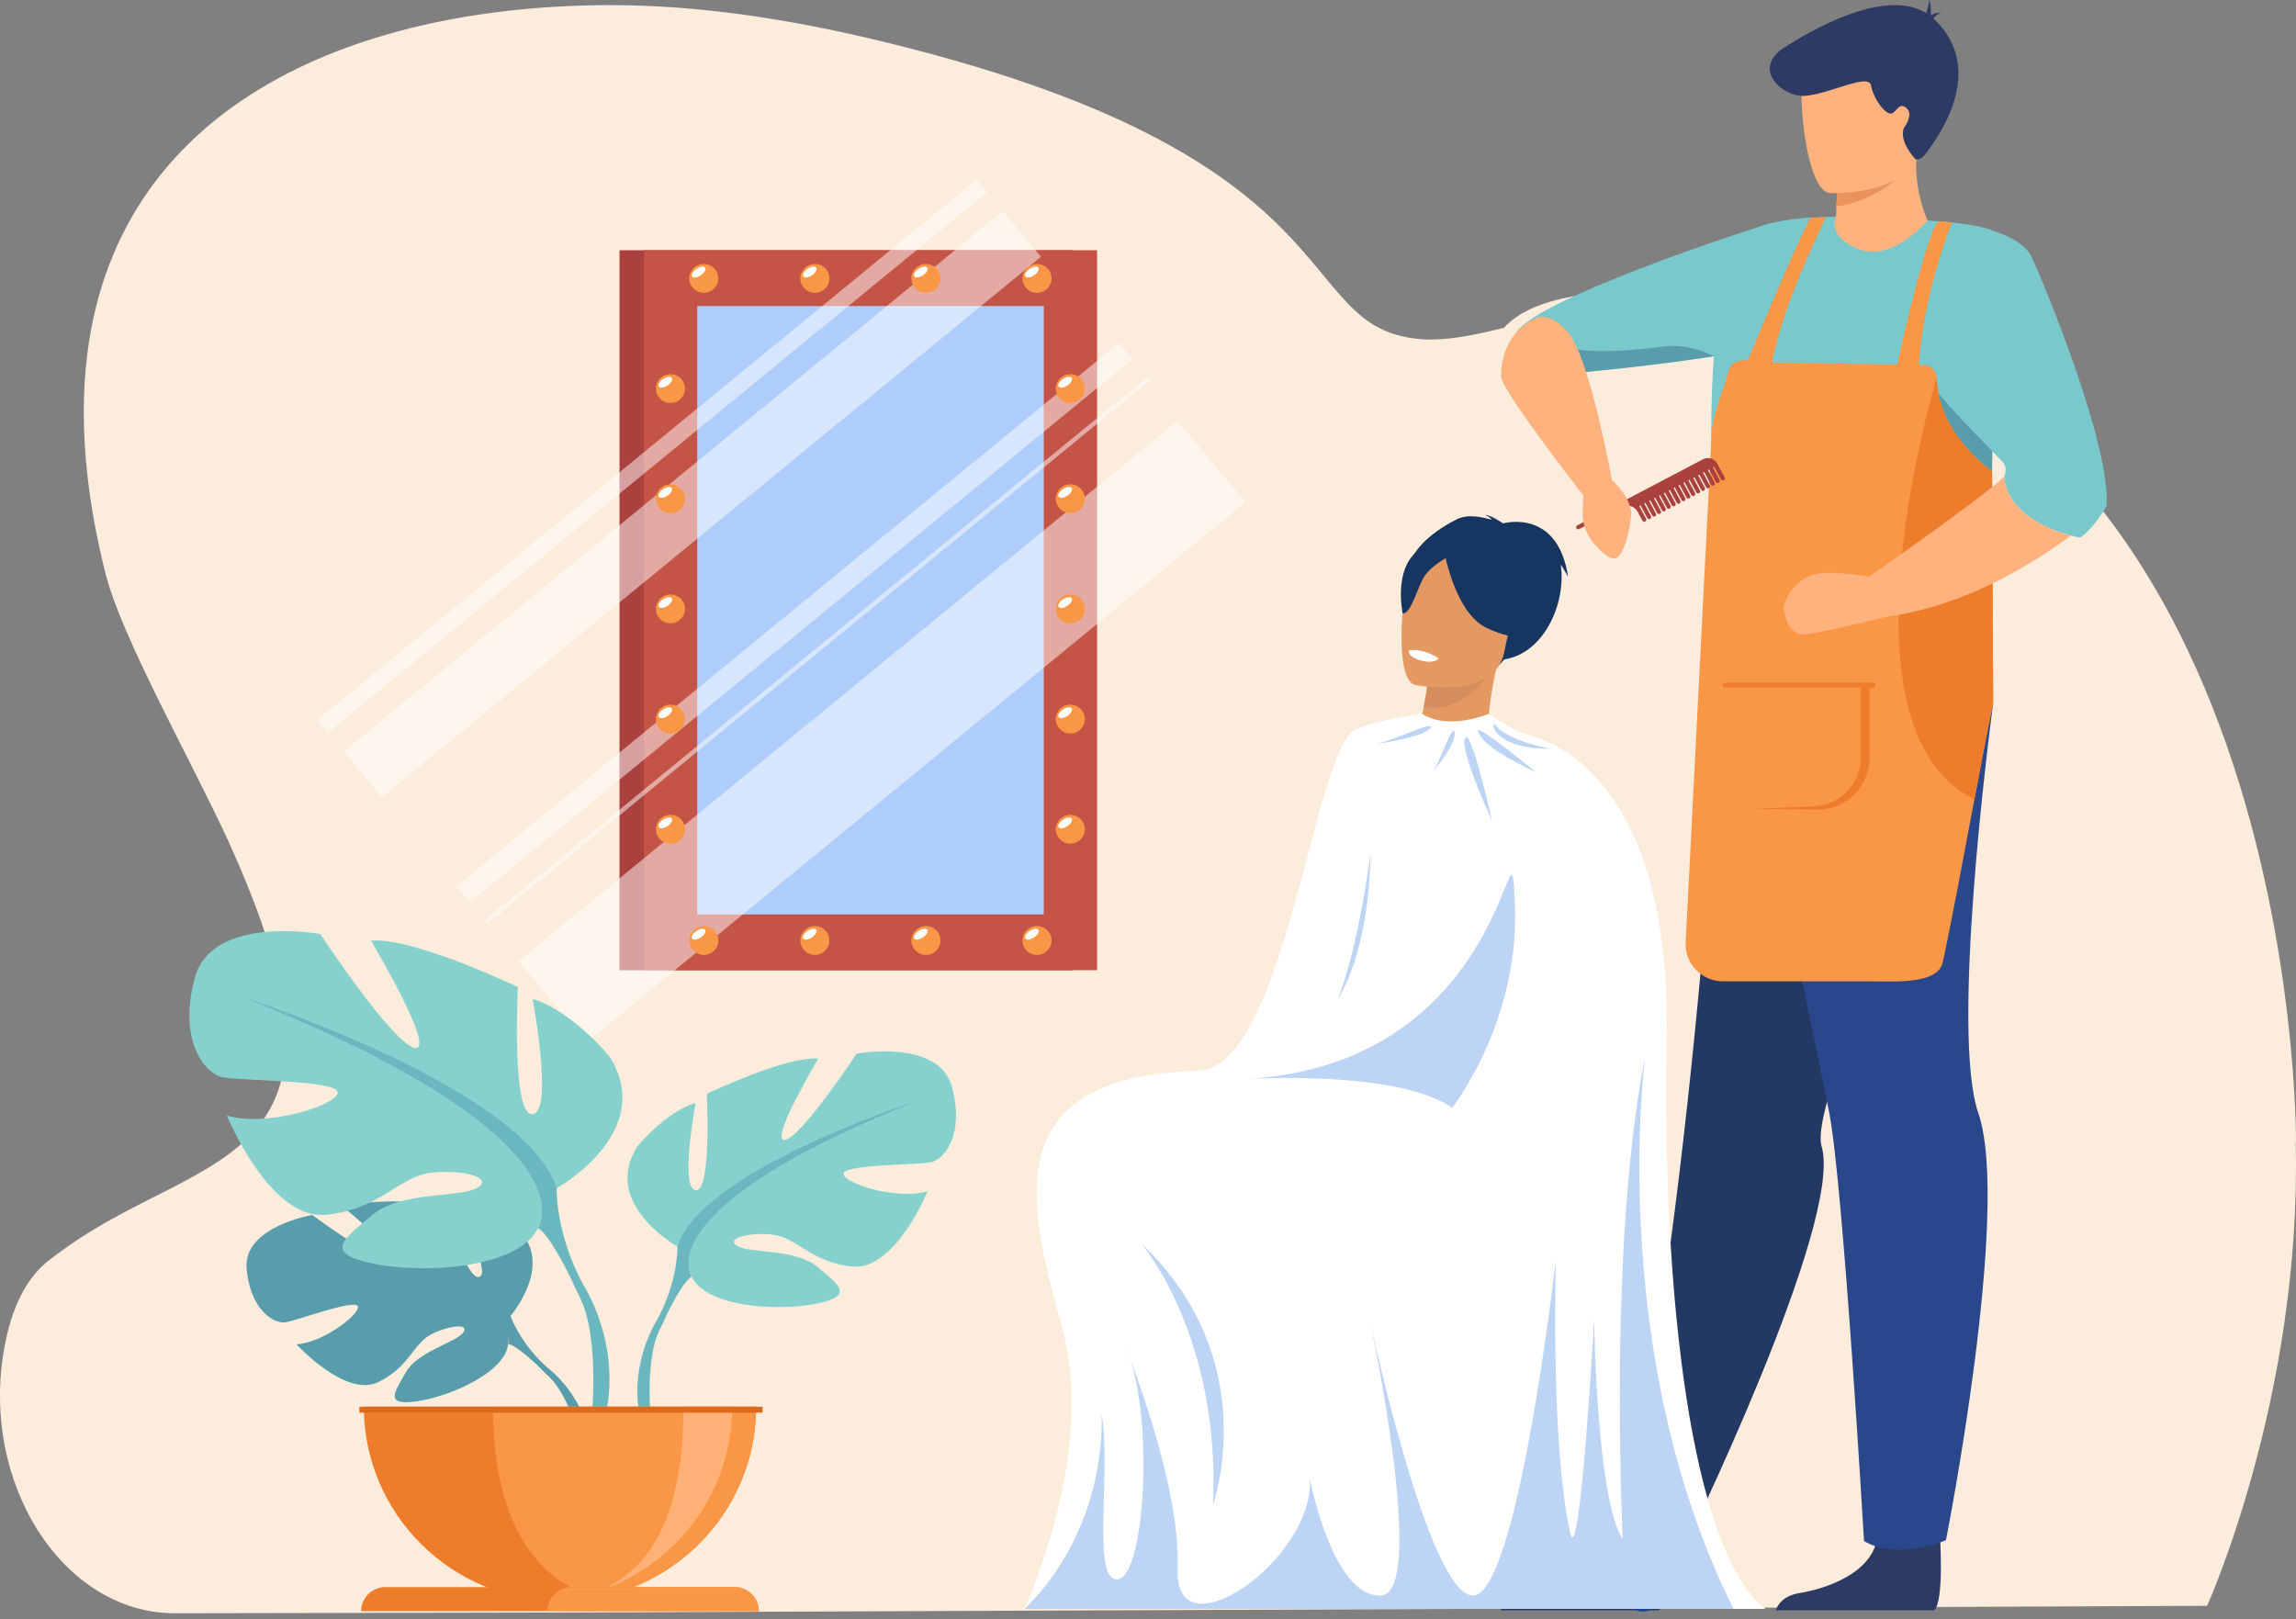 <svg width="95" height="67" viewBox="0 0 95 67" fill="none" xmlns="http://www.w3.org/2000/svg">
<rect x="0" y="0" width="95" height="67" fill="#808080" stroke="none"/>
<path d="M71.146 12.249C70.393 12.06 69.669 11.998 68.977 12.078C65.344 11.927 63.209 12.488 62.227 13.566C60.919 13.892 59.762 14.114 58.776 14.033C53.257 13.581 56.603 6.419 35.905 1.573C32.632 0.808 28.991 0.217 25.339 0.212C15.131 0.197 4.956 4.034 3.615 14.628C3.422 16.157 3.413 17.825 3.614 19.643C3.755 20.928 4.002 22.287 4.363 23.724C5.033 26.391 7.933 31.502 9.416 34.739C15.647 48.34 8.496 47.524 2.768 51.603C2.533 51.77 2.298 51.942 2.065 52.118C1.043 52.892 0.472 54.195 0.189 55.713C-0.863 61.37 2.614 66.766 7.24 66.757L23.7 66.726L25.23 66.72L74.929 66.516L91.322 66.448C91.322 66.448 95.246 57.774 94.988 47.283C94.995 47.288 95 47.291 95 47.291C95 47.291 95.294 15.075 71.146 12.249Z" fill="#FCECDB"/>
<path d="M80.48 10.328C80.48 10.328 76.291 11.465 74.214 10.351C74.214 10.351 74.673 9.513 75.723 9.176C76.066 9.028 75.963 8.799 75.979 8.532C76.039 7.568 76.138 7.032 76.138 7.032L78.847 5.605L79.455 5.285C79.353 5.727 79.301 6.145 79.286 6.536C79.285 6.567 79.284 6.597 79.283 6.628C79.226 8.957 80.48 10.328 80.48 10.328Z" fill="#FFB27D"/>
<path d="M79.308 6.597C79.308 6.597 79.3 6.608 79.283 6.628C79.084 6.863 77.743 8.365 75.979 8.532C76.039 7.568 76.138 7.032 76.138 7.032L78.847 5.605C79.086 6.024 79.233 6.395 79.286 6.536C79.301 6.576 79.308 6.597 79.308 6.597Z" fill="#E8945B"/>
<path d="M75.712 7.99C75.712 7.99 79.48 8.127 79.529 5.798C79.579 3.469 80.099 1.918 77.695 1.733C75.291 1.547 74.805 2.426 74.598 3.199C74.391 3.973 74.733 7.895 75.712 7.99Z" fill="#FFB27D"/>
<path d="M78.777 5.295C78.777 5.295 79.203 4.742 78.881 4.469C78.559 4.196 78.457 4.688 78.232 4.701C78.007 4.715 77.522 4.119 77.416 3.533C77.31 2.948 75.284 4.121 74.387 3.951C73.49 3.782 72.587 2.737 73.852 1.949C74.597 1.486 78.308 -0.881 80.054 0.816C82.28 2.98 80.053 5.831 79.761 6.257C79.47 6.683 79.26 6.595 79.26 6.595C79.26 6.595 78.553 5.863 78.777 5.295Z" fill="#2C3A64"/>
<path d="M79.86 0.958C79.882 0.781 79.934 0.312 79.832 0C79.832 0 79.749 0.478 79.633 0.708C79.518 0.938 79.86 0.958 79.86 0.958Z" fill="#2C3A64"/>
<path d="M80.32 0.528C80.32 0.528 79.85 0.49 79.751 0.844L79.877 1.089C79.877 1.089 79.936 0.627 80.32 0.528Z" fill="#2C3A64"/>
<path d="M71.186 25.506L82.359 26.353C82.359 26.353 82.38 24.442 82.404 21.903C82.426 19.473 82.451 16.468 82.464 14.012C82.475 11.811 82.475 10.051 82.456 9.543C82.456 9.543 81.732 9.226 79.757 9.126C79.757 9.126 78.348 10.822 76.954 10.326C75.559 9.829 75.957 8.969 75.957 8.969C75.819 8.972 75.681 8.976 75.545 8.981C75.329 8.99 75.115 9.002 74.907 9.018C74.161 9.074 73.47 9.179 72.891 9.349C69.6 10.317 71.186 25.506 71.186 25.506Z" fill="#79C8CC"/>
<path d="M80.027 66.634C80.463 66.264 80.259 63.383 80.259 63.383C80.259 63.383 77.957 62.409 77.648 63.773C77.339 65.137 75.515 65.749 74.477 65.917C73.784 66.028 73.554 66.4 73.477 66.634H80.027Z" fill="#2C3A64"/>
<path d="M68.638 66.634C69.074 66.264 68.813 64.191 68.813 64.191C68.813 64.191 67.346 62.394 66.727 63.639C66.103 64.892 64.126 65.749 63.088 65.916C62.395 66.028 62.165 66.399 62.088 66.634H68.638V66.634Z" fill="#2C3A64"/>
<path d="M71.157 30.401C71.157 30.401 69.481 56.548 66.575 63.816C66.575 63.816 68.528 65.038 69.602 64.226C69.602 64.226 76.306 50.539 75.37 47.43C74.743 45.345 81.854 30.595 81.854 30.595L71.157 30.401Z" fill="#233862"/>
<path d="M82.371 29.066C82.425 29.059 82.47 29.104 82.463 29.156C82.297 30.413 80.708 42.721 81.854 46.055C83.223 50.035 80.516 63.735 80.516 63.735C80.516 63.735 78.482 64.591 77.126 63.767C77.126 63.767 76.265 48.982 75.684 46.036C75.103 43.089 72.419 30.328 72.419 30.328L82.371 29.066Z" fill="#2B478B"/>
<path d="M82.403 21.902C82.426 19.473 82.451 16.467 82.464 14.012C81.573 14.312 80.091 15.065 79.743 16.812C79.402 18.523 80.958 20.993 82.403 21.902Z" fill="#599DAD"/>
<path d="M63.401 15.594C63.401 15.594 63.838 15.559 64.54 15.495C66.024 15.36 68.689 15.092 70.915 14.741C70.916 14.741 70.916 14.741 70.916 14.741C72.7 14.459 74.201 14.123 74.587 13.755C75.681 12.715 75.178 9 75.178 9C75.178 9 74.027 8.986 72.891 9.349C69.823 10.329 63.473 12.576 62.746 13.752C61.809 15.268 63.401 15.594 63.401 15.594Z" fill="#79C8CC"/>
<path d="M81.662 9.334C81.662 9.334 83.606 9.683 84.052 10.616C84.499 11.548 87.362 18.425 87.157 20.944C87.157 20.944 86.695 21.803 86.071 22.248C86.071 22.248 83.131 21.762 82.922 19.73C82.922 19.73 83.074 19.439 82.906 19.171C82.739 18.903 79.16 15.562 79.139 14.559C79.117 13.555 81.662 9.334 81.662 9.334Z" fill="#79C8CC"/>
<path d="M69.747 38.989L70.805 18.276C70.798 17.187 71.27 16.34 71.474 15.487C71.603 14.952 71.985 14.885 72.315 14.914C72.576 14.288 74.4 9.912 74.907 9.017C75.116 9.001 75.329 8.989 75.545 8.98C75.354 9.482 73.852 12.341 73.319 15L74.092 15.013L78.498 15.086C78.592 14.66 79.783 9.268 80.237 9.156L80.76 9.203C80.76 9.203 79.551 12.243 79.397 15.1L79.592 15.104C79.888 15.108 80.128 15.344 80.134 15.638C80.179 17.971 82.424 19.501 82.424 19.501L82.472 29.095C82.235 30.218 81.968 31.613 81.694 33.076C81.249 35.436 80.782 37.969 80.387 39.808C80.187 40.737 78.444 40.608 77.485 40.608H71.294C70.405 40.61 69.699 39.869 69.747 38.989Z" fill="#F99746"/>
<path d="M81.692 33.077H81.693C81.968 31.614 82.235 30.218 82.471 29.096L82.424 19.502C82.424 19.502 80.178 17.972 80.133 15.639C80.134 15.639 75.701 30.156 81.692 33.077Z" fill="#ED7D2B"/>
<path d="M73.807 25.233C73.871 25.583 74.063 26.219 74.544 26.251C75.026 26.283 78.059 25.519 78.059 25.519C81.278 25.085 84.07 23.364 85.684 22.162C84.879 21.949 83.083 21.302 82.921 19.73C82.087 20.557 77.329 23.867 77.329 23.867C77.064 23.82 75.748 23.599 75.058 23.77C74.288 23.961 73.743 24.883 73.807 25.233Z" fill="#FFB27D"/>
<path d="M64.541 15.495C66.024 15.36 68.689 15.092 70.916 14.74C70.884 14.722 69.883 14.177 68.761 14.345C67.621 14.516 65.403 14.665 64.758 14.313C64.388 14.111 64.287 14.828 64.541 15.495Z" fill="#599DAD"/>
<path d="M62.11 15.594C62.11 13.673 63.565 13.154 63.565 13.154C63.565 13.154 64.15 12.851 64.915 13.798C65.789 14.883 66.695 19.862 66.695 19.862C66.695 19.862 67.574 20.649 67.486 21.378C67.399 22.107 67.131 23.259 66.695 23.103C66.259 22.948 65.734 22.291 65.581 21.827C65.454 21.438 65.498 20.73 65.516 20.508C65.364 20.312 62.11 16.119 62.11 15.594Z" fill="#FFB27D"/>
<path d="M61.624 52.437C61.858 52.437 62.085 52.316 62.208 52.1C64.854 47.459 65.357 36.174 65.377 35.696C65.392 35.329 65.106 35.019 64.736 35.004C64.366 34.988 64.054 35.274 64.038 35.641C64.034 35.755 63.529 47.084 61.041 51.446C60.859 51.766 60.972 52.171 61.295 52.352C61.399 52.41 61.513 52.437 61.624 52.437Z" fill="#163560"/>
<path d="M66.231 50.503C66.527 50.503 66.798 50.307 66.878 50.011C66.956 49.722 68.788 42.89 68.161 37.975C67.969 36.468 66.775 35.271 65.257 35.063C64.102 34.906 62.269 34.818 60.095 35.299C59.734 35.379 59.506 35.734 59.587 36.092C59.667 36.45 60.025 36.676 60.386 36.596C62.366 36.159 64.028 36.237 65.074 36.38C65.993 36.506 66.716 37.23 66.832 38.142C67.426 42.799 65.603 49.597 65.584 49.665C65.488 50.02 65.7 50.384 66.057 50.48C66.115 50.495 66.174 50.503 66.231 50.503Z" fill="#1C468A"/>
<path d="M61.214 66.576C61.261 66.576 61.308 66.571 61.356 66.561C61.718 66.483 61.947 66.13 61.869 65.771L59.102 53.073C58.884 51.934 57.88 51.108 56.71 51.108H49.338C48.755 51.108 48.192 51.316 47.75 51.692C47.31 52.067 47.02 52.587 46.931 53.156L44.84 65.519C44.779 65.881 45.024 66.224 45.389 66.285C45.755 66.345 46.1 66.101 46.161 65.74L48.255 53.361C48.337 52.826 48.792 52.438 49.337 52.438H56.709C57.237 52.438 57.69 52.811 57.786 53.326L57.79 53.346L60.559 66.053C60.627 66.363 60.905 66.576 61.214 66.576Z" fill="#163560"/>
<path d="M51.524 65.384C51.524 65.587 51.423 65.727 51.251 65.821C51.251 65.821 51.25 65.822 51.248 65.822C50.931 65.995 50.424 65.862 49.818 65.836C49.74 65.832 48.935 66.175 47.794 66.271C46.494 66.381 46.015 65.987 45.938 65.807C45.874 65.655 46.431 65.482 47.055 65.284C47.085 65.275 47.115 65.265 47.146 65.256C47.229 65.23 47.312 65.202 47.395 65.175C48.137 64.931 48.868 64.641 49.05 63.895C49.244 63.105 48.662 60.9 48.662 60.9L50.723 60.679C50.723 60.679 50.921 62.985 51.051 63.703C51.121 64.086 51.296 64.391 51.398 64.72C51.406 64.743 51.413 64.766 51.419 64.789C51.472 64.982 51.525 65.18 51.524 65.384Z" fill="#D38957"/>
<path d="M51.524 65.384C51.524 65.587 51.423 65.727 51.251 65.821C51.251 65.821 51.25 65.822 51.248 65.822C50.788 66.115 49.971 65.707 48.64 66.316C48.583 66.342 48.136 66.311 47.826 66.307C47.422 66.302 46.839 66.338 46.703 66.316C46.075 66.215 45.982 65.908 45.939 65.807C45.874 65.655 46.432 65.481 47.055 65.284C47.23 65.351 48.064 65.638 49.05 65.453C49.917 65.291 50.779 64.863 51.399 64.72C51.406 64.743 51.413 64.766 51.419 64.789C51.472 64.982 51.525 65.18 51.524 65.384Z" fill="#2F5791"/>
<path d="M51.316 65.743L51.013 66.307H50.352V65.894L51.316 65.743Z" fill="#2F5791"/>
<path d="M62.168 45.731L55.499 45.1C55.499 45.1 45.291 45.146 44.34 46.483C44.34 46.483 42.518 47.736 44.578 52.914C46.638 58.094 49.057 63.27 49.057 63.27C49.057 63.27 49.674 63.437 50.519 63.372C50.853 63.346 51.303 63.233 51.303 63.233C51.303 63.233 50.837 55.504 49.807 52.497C48.778 49.49 48.46 50.074 50.283 50.242C52.105 50.409 57.968 51.745 60.662 51.411C63.356 51.077 62.168 45.731 62.168 45.731Z" fill="#B74B42"/>
<path d="M52.809 65.384C52.809 65.587 52.708 65.727 52.536 65.821C52.536 65.821 52.535 65.822 52.533 65.822C52.216 65.995 51.696 65.615 49.323 66.172C48.053 66.47 47.3 65.987 47.223 65.807C47.159 65.655 47.716 65.482 48.34 65.284C48.37 65.275 48.4 65.265 48.431 65.256C48.514 65.23 48.597 65.202 48.681 65.175C49.423 64.931 50.153 64.641 50.336 63.895C50.529 63.105 49.948 60.9 49.948 60.9L52.008 60.679C52.008 60.679 52.207 62.985 52.336 63.703C52.406 64.086 52.581 64.391 52.684 64.72C52.691 64.743 52.698 64.766 52.704 64.789C52.757 64.982 52.81 65.18 52.809 65.384Z" fill="#E49963"/>
<path d="M63.101 46.201L56.846 45.677C56.846 45.677 46.639 45.721 45.688 47.016C45.688 47.016 44.146 47.974 46.206 52.99C48.266 58.006 50.352 63.526 50.352 63.526C50.352 63.526 50.815 63.589 51.373 63.544C52.077 63.487 52.311 63.261 52.311 63.261C52.311 63.261 52.166 56.397 51.136 53.484C50.106 50.572 49.71 50.868 51.532 51.03C53.354 51.192 58.478 52.459 62.01 51.789C64.677 51.282 63.101 46.201 63.101 46.201Z" fill="#C65447"/>
<path d="M47.224 65.808C47.265 65.905 47.354 66.195 47.926 66.305H49.95C50.647 65.991 51.202 65.956 51.637 65.949C52.025 65.943 52.318 65.959 52.533 65.822C52.534 65.822 52.535 65.821 52.536 65.821C52.546 65.815 52.556 65.809 52.566 65.803C52.719 65.71 52.809 65.575 52.809 65.384C52.81 65.18 52.757 64.982 52.704 64.79C52.697 64.767 52.691 64.743 52.683 64.72C52.064 64.863 51.202 65.292 50.335 65.453C49.348 65.639 48.515 65.352 48.34 65.285C47.717 65.482 47.159 65.655 47.224 65.808Z" fill="#365DA4"/>
<path d="M52.602 65.744L52.298 66.307H51.638V65.895L52.602 65.744Z" fill="#365DA4"/>
<path d="M60.248 21.501C60.732 21.247 61.333 21.405 61.72 21.503C61.639 21.381 61.448 21.305 61.448 21.305C61.698 21.315 62.194 21.658 62.194 21.658C62.194 21.658 64.451 21.008 64.881 23.866C64.881 23.866 64.757 23.633 64.576 23.36C64.827 25.004 63.818 27.226 62.006 27.308C60.827 27.363 55.286 24.101 60.248 21.501Z" fill="#163560"/>
<path d="M58.484 30.494C58.471 30.497 59.458 31.272 60.328 31.207C61.145 31.145 61.846 30.244 61.836 30.24C61.52 30.112 61.512 29.646 61.894 27.721L61.739 27.722L59.145 27.734C59.145 27.734 59.05 28.525 58.909 29.26C58.791 29.878 58.639 30.456 58.484 30.494Z" fill="#E49963"/>
<path d="M59.145 27.735C59.145 27.735 59.05 28.526 58.909 29.261C60.315 29.489 61.3 28.365 61.739 27.722L59.145 27.735Z" fill="#D68D5D"/>
<path d="M62.05 27.502C62.05 27.502 63.007 26.493 63.373 25.545C63.635 24.868 63.781 22.2 61.075 22.071C61.075 22.071 60.296 21.999 59.484 22.343C58.838 22.617 57.852 23.285 58.333 25.73L58.424 26.542L62.05 27.502Z" fill="#163560"/>
<path d="M58.543 28.341C58.543 28.341 61.84 29.028 62.24 26.985C62.64 24.941 63.335 23.654 61.247 23.128C59.158 22.603 58.595 23.303 58.294 23.953C57.994 24.604 57.695 28.109 58.543 28.341Z" fill="#E49963"/>
<path d="M58.614 22.836C59.245 22.32 59.604 22.527 59.785 22.753C60.706 21.83 63.289 23.476 63.289 23.476C63.225 24.985 63.506 26.348 63.506 26.348C63.506 26.348 62.832 26.602 61.51 25.982C60.471 25.494 59.977 23.797 59.814 23.096C59.584 23.232 59.091 23.553 58.89 23.922C58.624 24.411 58.341 25.468 58.033 25.372C58.033 25.372 57.668 23.611 58.614 22.836Z" fill="#163560"/>
<path d="M59.52 27.243C59.52 27.243 59.408 27.491 58.764 27.326C58.764 27.326 58.224 27.188 58.296 26.905C58.296 26.905 58.865 26.804 59.52 27.243Z" fill="white"/>
<path d="M54.981 36.343C55.074 43.011 53.761 43.781 54.335 44.544C54.338 44.548 54.901 44.929 54.905 44.933C55.51 45.697 55.675 44.944 57.766 46.362C58.762 47.037 60.036 47.923 61.182 48.523C61.614 48.748 62.026 48.933 62.401 49.051C63.118 49.276 63.69 49.255 63.964 48.798C64.76 47.469 63.008 43.201 64.134 40.733C64.143 40.712 64.152 40.69 64.162 40.669C64.251 40.451 64.31 40.193 64.342 39.903C64.506 38.437 63.996 36.163 63.392 34.19C62.725 32.013 61.945 30.2 61.836 30.239C58.746 31.341 58.759 29.936 58.759 29.936C58.759 29.936 54.949 34.069 54.981 36.343Z" fill="#A8D29F"/>
<path d="M54.702 44.801C54.705 44.805 54.698 44.797 54.702 44.801C55.306 45.565 55.675 44.944 57.766 46.362C58.762 47.037 60.035 47.923 61.181 48.523C61.782 48.749 62.227 48.933 62.4 49.051C63.117 49.276 63.689 49.255 63.963 48.798C64.76 47.469 63.008 43.201 64.133 40.733C64.143 40.712 64.152 40.69 64.161 40.669C64.264 40.423 64.321 40.169 64.341 39.903C64.424 38.781 63.842 37.435 63.258 35.526C62.516 36.054 58.034 34.419 57.887 41.008C57.843 43.028 55.285 43.338 54.702 44.801Z" fill="#82B479"/>
<path d="M54.863 45.17C54.863 45.17 53.889 44.735 53.386 44.834C52.883 44.934 51.856 45.235 51.892 45.509C51.928 45.783 53.008 46.132 53.525 45.964C54.042 45.796 54.324 46.188 54.931 46.108C55.539 46.029 54.863 45.17 54.863 45.17Z" fill="#E49963"/>
<path d="M61.836 30.239C61.836 30.239 65.589 31.009 65.913 32.939C66.237 34.869 64.798 41.157 63.442 42.872C62.087 44.587 55.984 46.087 55.342 46.071C54.699 46.055 54.496 45.029 54.542 44.931C54.588 44.833 61.365 41.247 61.434 40.753C61.503 40.26 61.836 30.239 61.836 30.239Z" fill="#A8D29F"/>
<path d="M67.972 66.689C68.019 66.689 68.067 66.684 68.115 66.674C68.477 66.596 68.706 66.241 68.626 65.883L65.801 53.072C65.583 51.933 64.579 51.108 63.409 51.108H56.037C55.455 51.108 54.891 51.316 54.45 51.692C54.01 52.067 53.719 52.587 53.631 53.156L51.539 65.519C51.478 65.881 51.724 66.224 52.089 66.285C52.454 66.345 52.799 66.101 52.86 65.74L54.954 53.361C55.036 52.826 55.491 52.438 56.037 52.438H63.409C63.936 52.438 64.389 52.811 64.485 53.326L64.489 53.347L67.317 66.167C67.386 66.478 67.664 66.689 67.972 66.689Z" fill="#1C468A"/>
<path d="M64.702 52.996C64.864 52.996 65.026 52.938 65.155 52.822C66.38 51.708 67.021 50.31 67.06 48.669C67.09 47.38 66.736 46.238 66.434 45.507C66.192 44.921 65.622 44.542 64.982 44.542H60.59C59.703 44.542 58.858 44.819 58.145 45.344C57.433 45.868 56.92 46.59 56.663 47.432L55.396 51.581C55.289 51.931 55.489 52.303 55.843 52.409C56.197 52.516 56.571 52.317 56.678 51.966L57.946 47.818C58.301 46.654 59.364 45.872 60.591 45.872H64.983C65.076 45.872 65.159 45.926 65.194 46.011C65.644 47.098 66.451 49.841 64.249 51.843C63.977 52.091 63.958 52.511 64.208 52.781C64.34 52.924 64.521 52.996 64.702 52.996Z" fill="#1C468A"/>
<path d="M58.852 29.54C58.852 29.54 59.709 30.245 61.607 29.54C61.607 29.54 62.578 30.251 63.479 30.496C64.38 30.741 69.163 32.514 68.963 42.976C68.763 53.438 69.963 64.189 73.046 66.576H42.384C42.384 66.576 45.386 60.148 43.945 54.947C42.504 49.745 41.223 44.544 49.589 44.306C53.151 44.108 54.272 31.578 55.993 30.239C56.874 29.775 58.852 29.54 58.852 29.54Z" fill="white"/>
<path d="M68.068 43.72C68.068 43.72 66.441 55.971 71.725 66.576H67.282C67.281 66.576 66.333 52.584 68.068 43.72Z" fill="#BED4F4"/>
<path d="M64.129 30.986C64.129 30.986 62.35 30.639 61.894 30.023C61.648 29.725 61.668 30.986 64.129 30.986Z" fill="#BED4F4"/>
<path d="M63.549 31.949C63.549 31.949 61.277 30.953 61.157 30.239C61.117 29.953 63.549 31.949 63.549 31.949Z" fill="#BED4F4"/>
<path d="M56.814 30.807C56.814 30.807 58.885 30.529 59.176 30.132C59.466 29.735 57.384 30.777 56.814 30.807Z" fill="#BED4F4"/>
<path d="M59.281 31.949C59.281 31.949 60.26 30.789 60.189 30.321C60.117 29.853 59.616 31.472 59.281 31.949Z" fill="#BED4F4"/>
<path d="M61.739 33.973C61.739 33.973 60.377 31.035 60.617 30.539C60.857 30.043 61.739 33.973 61.739 33.973Z" fill="#BED4F4"/>
<path d="M51.53 44.65C51.53 44.65 57.841 44.253 60.086 45.842C60.086 45.842 62.896 42.268 62.68 37.398C62.465 32.528 62.691 44.042 51.53 44.65Z" fill="#BED4F4"/>
<path d="M56.701 35.333C56.701 35.333 56.248 39.039 55.367 41.315C55.367 41.315 56.647 39.489 56.701 35.333Z" fill="#BED4F4"/>
<path d="M47.218 51.453C47.218 51.453 50.51 55.265 50.189 62.253C50.189 62.253 52.333 56.297 47.218 51.453Z" fill="#BED4F4"/>
<path d="M64.372 52.168C64.372 52.168 64.159 59.757 64.96 63.387C65.36 65.27 65.958 54.618 65.958 54.618C65.958 54.618 66.08 63.88 67.561 63.999C69.042 64.118 69.002 66.576 69.002 66.576H42.384C42.384 66.576 45.666 63.761 45.586 58.52C45.986 61.061 45.138 65.523 46.267 65.349C47.395 65.176 47.788 58.361 46.547 55.701C46.547 55.701 48.869 61.339 48.729 64.952C48.589 68.565 54.467 64.476 54.189 61.141C54.189 61.141 55.107 66.065 57.112 66.025C59.116 65.984 56.675 54.618 56.675 54.618C56.675 54.618 59.112 66.065 60.955 66.025C62.799 65.984 64.372 52.168 64.372 52.168Z" fill="#BED4F4"/>
<path d="M70.998 19.943C71.02 19.985 71.072 20 71.114 19.979C71.156 19.957 71.172 19.905 71.15 19.863L70.869 19.339L70.926 19.308L71.207 19.833C71.229 19.875 71.281 19.891 71.323 19.869C71.365 19.847 71.381 19.795 71.359 19.753L71.055 19.185C70.942 18.973 70.677 18.893 70.463 19.005L65.259 21.742C65.218 21.764 65.201 21.816 65.224 21.857C65.246 21.899 65.298 21.915 65.34 21.893L67.085 20.975C67.329 20.846 67.633 20.939 67.763 21.182L67.956 21.543C67.978 21.584 68.031 21.6 68.073 21.578C68.115 21.556 68.13 21.505 68.109 21.463L67.828 20.938L67.879 20.912L68.159 21.436C68.181 21.478 68.234 21.494 68.275 21.472C68.317 21.45 68.333 21.398 68.311 21.357L68.031 20.832L68.081 20.806L68.362 21.33C68.384 21.372 68.436 21.388 68.478 21.366C68.52 21.344 68.536 21.292 68.514 21.25L68.234 20.726L68.284 20.699L68.564 21.224C68.587 21.266 68.639 21.282 68.681 21.26C68.722 21.238 68.739 21.186 68.716 21.144L68.436 20.62L68.487 20.593L68.767 21.118C68.789 21.159 68.841 21.175 68.883 21.153C68.925 21.132 68.941 21.08 68.919 21.038L68.639 20.513L68.689 20.487L68.97 21.012C68.992 21.053 69.044 21.069 69.086 21.047C69.128 21.025 69.144 20.973 69.122 20.932L68.841 20.407L68.892 20.381L69.172 20.905C69.195 20.947 69.247 20.963 69.289 20.941C69.331 20.919 69.347 20.867 69.325 20.826L69.044 20.301L69.095 20.274L69.375 20.799C69.397 20.841 69.45 20.857 69.491 20.835C69.533 20.813 69.549 20.761 69.527 20.719L69.247 20.195L69.297 20.168L69.578 20.693C69.6 20.735 69.652 20.75 69.694 20.729C69.736 20.707 69.752 20.655 69.73 20.613L69.45 20.088L69.5 20.062L69.781 20.587C69.803 20.628 69.855 20.644 69.897 20.622C69.939 20.601 69.955 20.549 69.933 20.507L69.652 19.982L69.703 19.956L69.983 20.481C70.005 20.522 70.058 20.538 70.1 20.516C70.141 20.494 70.157 20.442 70.135 20.401L69.855 19.876L69.906 19.85L70.186 20.374C70.208 20.416 70.26 20.432 70.302 20.41C70.344 20.388 70.36 20.336 70.338 20.295L70.058 19.77L70.108 19.743L70.389 20.268C70.411 20.31 70.463 20.326 70.505 20.304C70.547 20.282 70.563 20.23 70.541 20.188L70.26 19.664L70.311 19.637L70.591 20.162C70.613 20.203 70.666 20.219 70.707 20.198C70.749 20.176 70.765 20.124 70.743 20.082L70.463 19.557L70.514 19.531L70.794 20.056C70.816 20.097 70.868 20.113 70.91 20.091C70.952 20.069 70.968 20.017 70.946 19.976L70.666 19.451L70.716 19.425L70.998 19.943Z" fill="#AA413E"/>
<path d="M67.161 20.401L65.494 21.107C65.494 21.107 65.382 21.852 65.962 22.496C66.542 23.139 67.493 21.293 67.493 21.293C67.493 21.293 67.513 20.876 67.161 20.401Z" fill="#FFB27D"/>
<path d="M44.383 10.355H25.632V40.147H44.383V10.355Z" fill="#AA413E"/>
<path d="M45.394 10.355H26.643V40.147H45.394V10.355Z" fill="#C45446"/>
<path d="M43.188 12.664H28.849V37.84H43.188V12.664Z" fill="#AFCDFB"/>
<g opacity="0.5">
<path d="M40.845 7.955L40.406 7.428L13.136 29.788L13.575 30.315L40.845 7.955Z" fill="white"/>
<path d="M43.073 10.626L41.492 8.728L14.222 31.092L15.803 32.989L43.073 10.626Z" fill="white"/>
<path d="M46.851 14.863L46.295 14.195L18.878 36.678L19.435 37.346L46.851 14.863Z" fill="white"/>
<path d="M47.582 15.741L47.465 15.6L20.049 38.084L20.166 38.224L47.582 15.741Z" fill="white"/>
<path d="M51.537 20.78L48.725 17.407L21.455 39.771L24.266 43.144L51.537 20.78Z" fill="white"/>
</g>
<path d="M29.12 12.117C29.453 12.117 29.722 11.85 29.722 11.52C29.722 11.191 29.453 10.923 29.12 10.923C28.788 10.923 28.518 11.191 28.518 11.52C28.518 11.85 28.788 12.117 29.12 12.117Z" fill="#F99746"/>
<path d="M29.176 11.076C29.227 11.149 29.147 11.29 28.999 11.391C28.85 11.491 28.689 11.513 28.638 11.44C28.588 11.366 28.667 11.225 28.816 11.125C28.964 11.024 29.125 11.002 29.176 11.076Z" fill="white"/>
<path d="M27.741 16.676C28.074 16.676 28.343 16.409 28.343 16.079C28.343 15.749 28.074 15.482 27.741 15.482C27.409 15.482 27.139 15.749 27.139 16.079C27.139 16.409 27.409 16.676 27.741 16.676Z" fill="#F99746"/>
<path d="M27.797 15.635C27.847 15.708 27.768 15.849 27.619 15.95C27.471 16.05 27.31 16.072 27.259 15.998C27.209 15.925 27.288 15.784 27.436 15.684C27.585 15.583 27.746 15.561 27.797 15.635Z" fill="white"/>
<path d="M27.741 21.235C28.074 21.235 28.343 20.968 28.343 20.638C28.343 20.308 28.074 20.041 27.741 20.041C27.409 20.041 27.139 20.308 27.139 20.638C27.139 20.968 27.409 21.235 27.741 21.235Z" fill="#F99746"/>
<path d="M27.797 20.193C27.847 20.267 27.768 20.408 27.619 20.508C27.471 20.609 27.31 20.631 27.259 20.557C27.209 20.484 27.288 20.343 27.436 20.242C27.585 20.142 27.746 20.12 27.797 20.193Z" fill="white"/>
<path d="M27.741 25.794C28.074 25.794 28.343 25.526 28.343 25.197C28.343 24.867 28.074 24.599 27.741 24.599C27.409 24.599 27.139 24.867 27.139 25.197C27.139 25.526 27.409 25.794 27.741 25.794Z" fill="#F99746"/>
<path d="M27.797 24.752C27.847 24.826 27.768 24.966 27.619 25.067C27.471 25.168 27.31 25.189 27.259 25.116C27.209 25.043 27.288 24.902 27.436 24.801C27.585 24.701 27.746 24.679 27.797 24.752Z" fill="white"/>
<path d="M27.741 30.353C28.074 30.353 28.343 30.085 28.343 29.755C28.343 29.426 28.074 29.158 27.741 29.158C27.409 29.158 27.139 29.426 27.139 29.755C27.139 30.085 27.409 30.353 27.741 30.353Z" fill="#F99746"/>
<path d="M27.797 29.311C27.847 29.384 27.768 29.525 27.619 29.626C27.471 29.726 27.31 29.749 27.259 29.675C27.209 29.602 27.288 29.461 27.436 29.36C27.585 29.259 27.746 29.238 27.797 29.311Z" fill="white"/>
<path d="M28.343 34.314C28.343 34.644 28.074 34.911 27.741 34.911C27.409 34.911 27.139 34.644 27.139 34.314C27.139 33.984 27.408 33.717 27.741 33.717C28.074 33.717 28.343 33.984 28.343 34.314Z" fill="#F99746"/>
<path d="M27.797 33.87C27.847 33.943 27.768 34.084 27.619 34.185C27.471 34.285 27.31 34.307 27.259 34.234C27.209 34.16 27.288 34.02 27.436 33.919C27.585 33.818 27.746 33.796 27.797 33.87Z" fill="white"/>
<path d="M44.287 16.676C44.62 16.676 44.889 16.409 44.889 16.079C44.889 15.749 44.62 15.482 44.287 15.482C43.954 15.482 43.685 15.749 43.685 16.079C43.685 16.409 43.954 16.676 44.287 16.676Z" fill="#F99746"/>
<path d="M44.343 15.635C44.393 15.708 44.314 15.849 44.165 15.95C44.017 16.05 43.855 16.072 43.805 15.998C43.754 15.925 43.834 15.784 43.982 15.684C44.131 15.583 44.292 15.561 44.343 15.635Z" fill="white"/>
<path d="M44.287 21.235C44.62 21.235 44.889 20.968 44.889 20.638C44.889 20.308 44.62 20.041 44.287 20.041C43.954 20.041 43.685 20.308 43.685 20.638C43.685 20.968 43.954 21.235 44.287 21.235Z" fill="#F99746"/>
<path d="M44.343 20.193C44.393 20.267 44.314 20.408 44.165 20.508C44.017 20.609 43.855 20.631 43.805 20.557C43.754 20.484 43.834 20.343 43.982 20.242C44.131 20.142 44.292 20.12 44.343 20.193Z" fill="white"/>
<path d="M44.287 25.794C44.62 25.794 44.889 25.526 44.889 25.197C44.889 24.867 44.62 24.599 44.287 24.599C43.954 24.599 43.685 24.867 43.685 25.197C43.685 25.526 43.954 25.794 44.287 25.794Z" fill="#F99746"/>
<path d="M44.343 24.752C44.393 24.826 44.314 24.966 44.165 25.067C44.017 25.168 43.855 25.189 43.805 25.116C43.754 25.043 43.834 24.902 43.982 24.801C44.131 24.701 44.292 24.679 44.343 24.752Z" fill="white"/>
<path d="M44.287 30.353C44.62 30.353 44.889 30.085 44.889 29.755C44.889 29.426 44.62 29.158 44.287 29.158C43.954 29.158 43.685 29.426 43.685 29.755C43.685 30.085 43.954 30.353 44.287 30.353Z" fill="#F99746"/>
<path d="M44.343 29.311C44.393 29.384 44.314 29.525 44.165 29.626C44.017 29.726 43.855 29.749 43.805 29.675C43.754 29.602 43.834 29.461 43.982 29.36C44.131 29.259 44.292 29.238 44.343 29.311Z" fill="white"/>
<path d="M44.889 34.314C44.889 34.644 44.62 34.911 44.287 34.911C43.955 34.911 43.685 34.644 43.685 34.314C43.685 33.984 43.954 33.717 44.287 33.717C44.62 33.717 44.889 33.984 44.889 34.314Z" fill="#F99746"/>
<path d="M44.343 33.87C44.393 33.943 44.314 34.084 44.165 34.185C44.017 34.285 43.855 34.307 43.805 34.234C43.754 34.16 43.834 34.02 43.982 33.919C44.131 33.818 44.292 33.796 44.343 33.87Z" fill="white"/>
<path d="M33.716 12.117C34.049 12.117 34.318 11.85 34.318 11.52C34.318 11.191 34.049 10.923 33.716 10.923C33.384 10.923 33.114 11.191 33.114 11.52C33.114 11.85 33.384 12.117 33.716 12.117Z" fill="#F99746"/>
<path d="M33.772 11.076C33.822 11.149 33.743 11.29 33.595 11.391C33.446 11.491 33.285 11.513 33.234 11.44C33.184 11.366 33.263 11.225 33.412 11.125C33.56 11.024 33.721 11.002 33.772 11.076Z" fill="white"/>
<path d="M38.312 12.117C38.644 12.117 38.914 11.85 38.914 11.52C38.914 11.191 38.644 10.923 38.312 10.923C37.979 10.923 37.71 11.191 37.71 11.52C37.71 11.85 37.979 12.117 38.312 12.117Z" fill="#F99746"/>
<path d="M38.368 11.076C38.418 11.149 38.339 11.29 38.19 11.391C38.042 11.491 37.88 11.513 37.83 11.44C37.779 11.366 37.859 11.225 38.007 11.125C38.156 11.024 38.317 11.002 38.368 11.076Z" fill="white"/>
<path d="M42.908 12.117C43.24 12.117 43.51 11.85 43.51 11.52C43.51 11.191 43.24 10.923 42.908 10.923C42.575 10.923 42.306 11.191 42.306 11.52C42.306 11.85 42.575 12.117 42.908 12.117Z" fill="#F99746"/>
<path d="M42.964 11.076C43.014 11.149 42.934 11.29 42.786 11.391C42.638 11.491 42.476 11.513 42.426 11.44C42.375 11.366 42.455 11.225 42.603 11.125C42.752 11.024 42.913 11.002 42.964 11.076Z" fill="white"/>
<path d="M29.722 38.919C29.722 39.248 29.453 39.516 29.12 39.516C28.788 39.516 28.518 39.248 28.518 38.919C28.518 38.589 28.787 38.321 29.12 38.321C29.453 38.321 29.722 38.589 29.722 38.919Z" fill="#F99746"/>
<path d="M29.176 38.474C29.227 38.547 29.147 38.688 28.999 38.789C28.85 38.889 28.689 38.911 28.638 38.838C28.588 38.765 28.667 38.624 28.816 38.523C28.964 38.422 29.125 38.401 29.176 38.474Z" fill="white"/>
<path d="M34.318 38.919C34.318 39.248 34.049 39.516 33.716 39.516C33.384 39.516 33.114 39.248 33.114 38.919C33.114 38.589 33.383 38.321 33.716 38.321C34.049 38.321 34.318 38.589 34.318 38.919Z" fill="#F99746"/>
<path d="M33.772 38.474C33.822 38.547 33.743 38.688 33.595 38.789C33.446 38.889 33.285 38.911 33.234 38.838C33.184 38.765 33.263 38.624 33.412 38.523C33.56 38.422 33.721 38.401 33.772 38.474Z" fill="white"/>
<path d="M38.914 38.919C38.914 39.248 38.645 39.516 38.312 39.516C37.98 39.516 37.71 39.248 37.71 38.919C37.71 38.589 37.979 38.321 38.312 38.321C38.645 38.321 38.914 38.589 38.914 38.919Z" fill="#F99746"/>
<path d="M38.368 38.474C38.418 38.547 38.339 38.688 38.19 38.789C38.042 38.889 37.88 38.911 37.83 38.838C37.779 38.765 37.859 38.624 38.007 38.523C38.156 38.422 38.317 38.401 38.368 38.474Z" fill="white"/>
<path d="M43.51 38.919C43.51 39.248 43.241 39.516 42.908 39.516C42.576 39.516 42.306 39.248 42.306 38.919C42.306 38.589 42.575 38.321 42.908 38.321C43.241 38.321 43.51 38.589 43.51 38.919Z" fill="#F99746"/>
<path d="M42.964 38.474C43.014 38.547 42.934 38.688 42.786 38.789C42.638 38.889 42.476 38.911 42.426 38.838C42.375 38.765 42.455 38.624 42.603 38.523C42.752 38.422 42.913 38.401 42.964 38.474Z" fill="white"/>
<path d="M21.123 54.454C21.123 54.454 23.099 52.168 21.244 50.716C21.244 50.716 19.89 49.902 18.786 49.968C18.786 49.968 20.351 52.571 19.845 52.83C19.338 53.089 18.312 49.805 18.312 49.805C18.312 49.805 15.231 49.509 14.239 49.982C14.239 49.982 16.874 52.12 16.319 52.247C15.764 52.375 12.919 50.276 12.919 50.276C12.919 50.276 10.051 50.76 10.204 52.495C10.357 54.231 11.345 54.767 11.78 54.721C12.214 54.675 14.755 53.713 14.81 54.066C14.865 54.418 13.336 55.572 12.265 55.626C12.265 55.626 14.287 57.838 15.631 57.2C16.975 56.561 17.09 55.549 17.927 55.17C18.765 54.79 19.48 54.792 19.134 55.179C18.788 55.566 17.272 55.942 16.793 56.782C16.314 57.623 15.884 58.19 17.274 57.982C18.665 57.775 20.925 56.766 21.024 55.61C21.123 54.454 21.123 54.454 21.123 54.454Z" fill="#599DAD"/>
<path d="M11.613 52.542C11.613 52.542 19.403 52.244 21.123 54.454C21.123 54.454 21.503 55.584 22.674 56.613L22.857 57.107C22.857 57.107 21.507 55.695 21.024 55.61C21.024 55.61 21.779 52.872 11.613 52.542Z" fill="#599DAD"/>
<path d="M22.674 56.613C22.674 56.613 24.346 57.839 24.462 60.031L24.159 60.058C24.159 60.058 23.625 57.792 22.66 56.906C21.694 56.02 22.674 56.613 22.674 56.613Z" fill="#599DAD"/>
<path d="M28.03 51.579C28.03 51.579 24.887 49.833 26.354 47.464C26.354 47.464 27.527 46.009 28.784 45.635C28.784 45.635 28.113 49.168 28.784 49.251C29.455 49.334 29.245 45.261 29.245 45.261C29.245 45.261 32.556 43.681 33.854 43.806C33.854 43.806 31.801 47.255 32.471 47.172C33.142 47.09 35.446 43.598 35.446 43.598C35.446 43.598 38.841 42.975 39.385 44.97C39.93 46.965 39.05 47.962 38.547 48.087C38.044 48.212 34.818 48.17 34.901 48.586C34.985 49.002 37.164 49.667 38.379 49.292C38.379 49.292 37.038 52.576 35.278 52.41C33.518 52.243 32.973 51.163 31.884 51.079C30.795 50.996 29.998 51.287 30.543 51.578C31.088 51.869 32.931 51.673 33.811 52.416C34.691 53.158 35.404 53.615 33.769 53.947C32.135 54.28 29.202 54.072 28.615 52.825C28.03 51.578 28.03 51.579 28.03 51.579Z" fill="#86D1CD"/>
<path d="M37.836 45.593C37.836 45.593 29.036 48.42 28.03 51.578C28.03 51.578 28.072 52.992 27.192 54.613V55.236C27.192 55.236 28.114 53.116 28.617 52.825C28.617 52.825 26.648 50.082 37.836 45.593Z" fill="#6BB7BF"/>
<path d="M27.192 54.613C27.192 54.613 25.835 56.657 26.609 59.145L26.959 59.052C26.959 59.052 26.62 56.311 27.329 54.933C28.039 53.555 27.192 54.613 27.192 54.613Z" fill="#6BB7BF"/>
<path d="M23.03 49.171C23.03 49.171 27.173 46.87 25.24 43.747C25.24 43.747 23.693 41.83 22.036 41.337C22.036 41.337 22.919 45.994 22.036 46.103C21.152 46.213 21.428 40.843 21.428 40.843C21.428 40.843 17.065 38.761 15.352 38.926C15.352 38.926 18.059 43.473 17.175 43.364C16.291 43.254 13.253 38.652 13.253 38.652C13.253 38.652 8.779 37.83 8.061 40.46C7.343 43.09 8.503 44.405 9.166 44.569C9.829 44.734 14.082 44.678 13.972 45.227C13.861 45.775 10.989 46.651 9.387 46.158C9.387 46.158 11.155 50.486 13.475 50.267C15.795 50.048 16.513 48.623 17.949 48.514C19.385 48.404 20.434 48.788 19.717 49.171C18.999 49.555 16.568 49.297 15.408 50.275C14.248 51.253 13.309 51.856 15.463 52.294C17.618 52.732 21.484 52.459 22.258 50.815C23.03 49.171 23.03 49.171 23.03 49.171Z" fill="#86D1CD"/>
<path d="M10.105 41.282C10.105 41.282 21.705 45.007 23.031 49.171C23.031 49.171 22.976 51.034 24.136 53.17V53.992C24.136 53.992 22.92 51.198 22.258 50.815C22.257 50.815 24.853 47.199 10.105 41.282Z" fill="#6BB7BF"/>
<path d="M24.135 53.171C24.135 53.171 25.924 55.865 24.904 59.145L24.444 59.022C24.444 59.022 24.891 55.409 23.955 53.593C23.019 51.776 24.135 53.171 24.135 53.171Z" fill="#6BB7BF"/>
<path d="M15.055 58.209C15.055 62.654 18.688 66.257 23.17 66.257C24.105 66.257 25.004 66.101 25.84 65.811C29.01 64.716 31.285 61.726 31.285 58.209H15.055Z" fill="#ED7D2B"/>
<path d="M20.396 58.209C20.396 61.224 21.125 64.296 23.599 65.674C24.011 65.904 25.388 65.655 25.84 65.812C29.01 64.717 31.284 61.726 31.284 58.209H20.396V58.209Z" fill="#F99746"/>
<path d="M23.17 66.257C23.5 66.298 21.84 66.257 22.181 66.257C26.663 66.257 30.296 62.654 30.296 58.208H28.28C28.28 62.315 27.176 65.765 23.17 66.257Z" fill="#FFB176"/>
<path d="M14.943 66.667H31.397C31.397 66.393 31.285 66.144 31.104 65.965C30.923 65.785 30.672 65.674 30.396 65.674H15.944C15.391 65.674 14.943 66.119 14.943 66.667Z" fill="#ED7D2B"/>
<path d="M22.652 66.667H31.397C31.397 66.393 31.285 66.144 31.104 65.965C30.923 65.785 30.672 65.674 30.396 65.674H23.653C23.101 65.674 22.652 66.119 22.652 66.667Z" fill="#F99746"/>
<path d="M31.551 58.209H14.87V58.456H31.551V58.209Z" fill="#DB6A1F"/>
<path d="M77.51 28.251H71.376C71.32 28.251 71.274 28.296 71.274 28.351C71.274 28.406 71.32 28.452 71.376 28.452H76.985V31.358C76.985 32.436 76.127 33.323 75.04 33.367L72.563 33.468L75.198 33.505C76.388 33.505 77.353 32.548 77.353 31.368V28.452H77.51C77.566 28.452 77.611 28.406 77.611 28.351C77.611 28.296 77.566 28.251 77.51 28.251Z" fill="#ED7D2B"/>
</svg>
